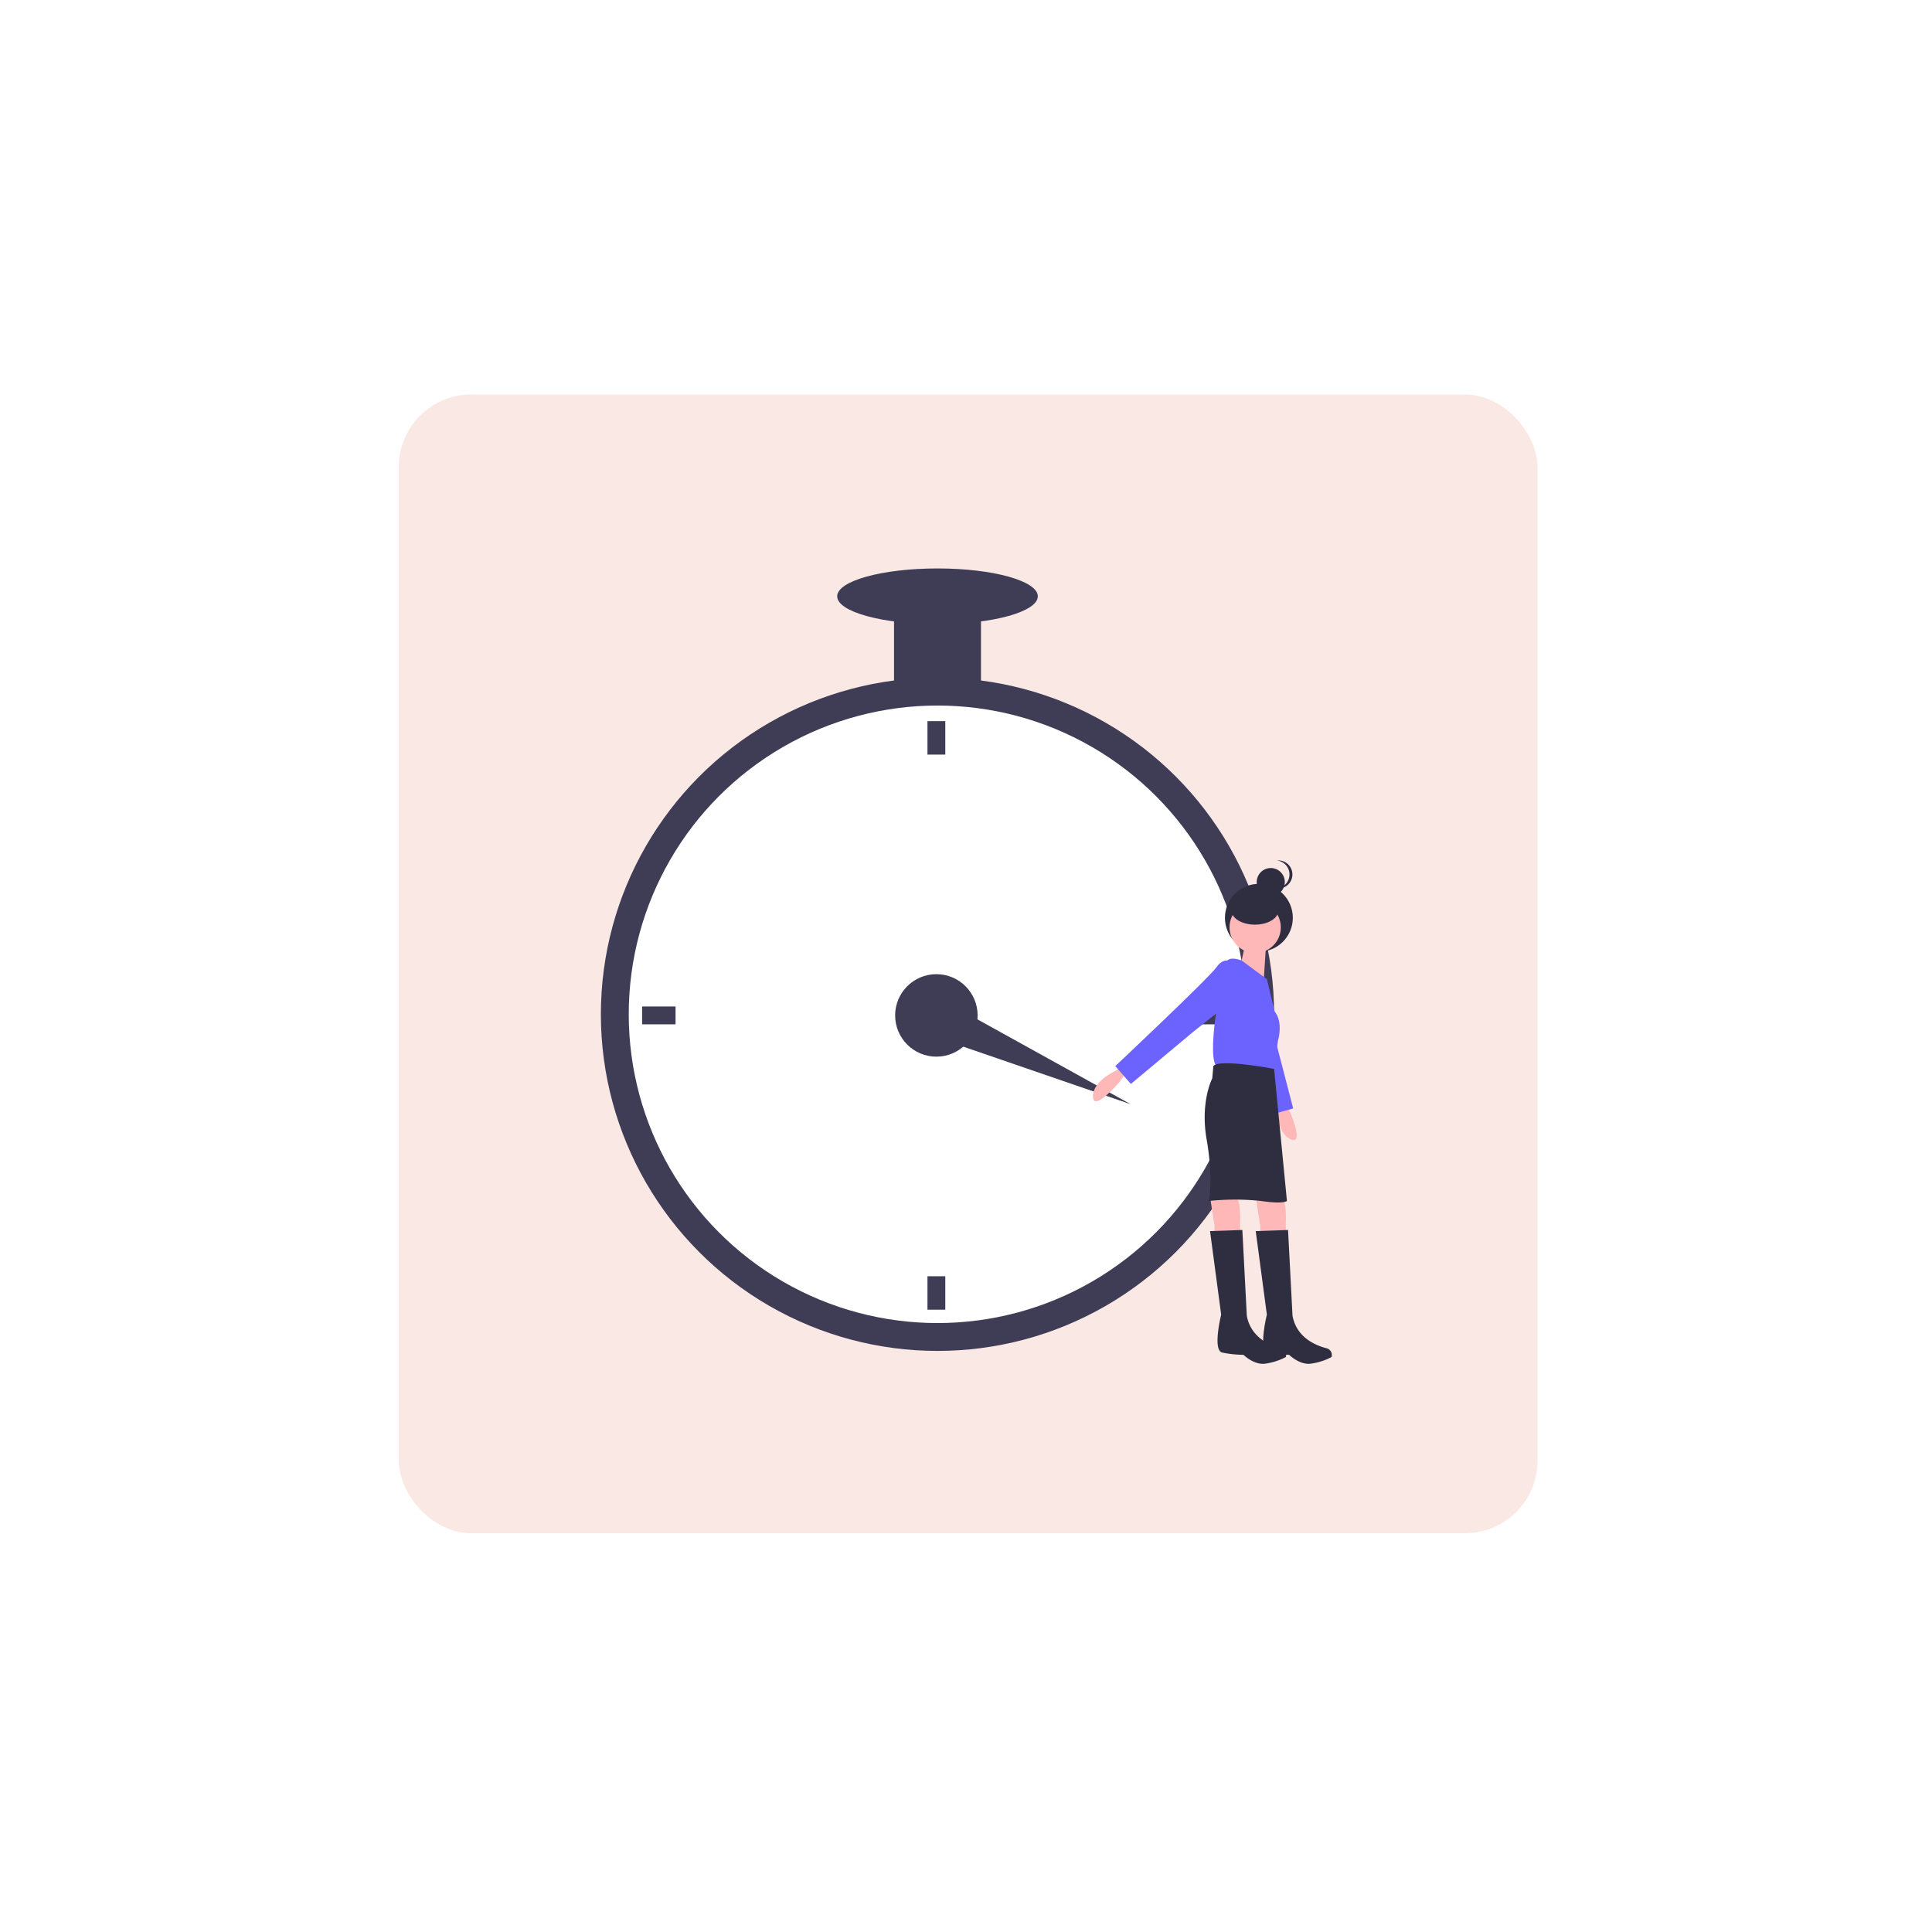 <svg xmlns="http://www.w3.org/2000/svg" xmlns:xlink="http://www.w3.org/1999/xlink" width="453" height="453" viewBox="0 0 453 453">
  <defs>
    <filter id="Rectangle_1780" x="0" y="0" width="453" height="453" filterUnits="userSpaceOnUse">
      <feOffset dy="1" input="SourceAlpha"/>
      <feGaussianBlur stdDeviation="25.5" result="blur"/>
      <feFlood flood-opacity="0.161"/>
      <feComposite operator="in" in2="blur"/>
      <feComposite in="SourceGraphic"/>
    </filter>
  </defs>
  <g id="Group_699" data-name="Group 699" transform="translate(-186.5 -2281.5)">
    <g transform="matrix(1, 0, 0, 1, 186.5, 2281.5)" filter="url(#Rectangle_1780)">
      <rect id="Rectangle_1780-2" data-name="Rectangle 1780" width="300" height="300" rx="29" transform="translate(76.5 75.5)" fill="#fff"/>
    </g>
    <g id="Group_708" data-name="Group 708">
      <rect id="Rectangle_1844" data-name="Rectangle 1844" width="267" height="267" rx="17" transform="translate(280 2374)" fill="#ea907a" opacity="0.2"/>
      <g id="Group_705" data-name="Group 705" transform="translate(327.387 2414.784)">
        <circle id="Ellipse_1045" data-name="Ellipse 1045" cx="78.929" cy="78.929" r="78.929" transform="translate(0 25.612)" fill="#3f3d56"/>
        <circle id="Ellipse_1046" data-name="Ellipse 1046" cx="72.395" cy="72.395" r="72.395" transform="translate(6.534 32.146)" fill="#fff"/>
        <circle id="Ellipse_1047" data-name="Ellipse 1047" cx="9.67" cy="9.67" r="9.67" transform="translate(68.997 95.133)" fill="#3f3d56"/>
        <rect id="Rectangle_1845" data-name="Rectangle 1845" width="4.182" height="7.841" transform="translate(76.577 35.805)" fill="#3f3d56"/>
        <rect id="Rectangle_1846" data-name="Rectangle 1846" width="4.182" height="7.841" transform="translate(76.577 165.96)" fill="#3f3d56"/>
        <rect id="Rectangle_1847" data-name="Rectangle 1847" width="4.182" height="7.841" transform="translate(17.511 102.712) rotate(90)" fill="#3f3d56"/>
        <rect id="Rectangle_1848" data-name="Rectangle 1848" width="4.182" height="7.841" transform="translate(147.665 102.712) rotate(90)" fill="#3f3d56"/>
        <path id="Path_4254" data-name="Path 4254" d="M450.924,312.664l3.574-8.171,44.779,24.8Z" transform="translate(-375.044 -203.664)" fill="#3f3d56"/>
        <rect id="Rectangle_1849" data-name="Rectangle 1849" width="20.386" height="23.522" transform="translate(68.736 6.534)" fill="#3f3d56"/>
        <ellipse id="Ellipse_1048" data-name="Ellipse 1048" cx="23.522" cy="6.534" rx="23.522" ry="6.534" transform="translate(55.407 0)" fill="#3f3d56"/>
        <path id="Path_4255" data-name="Path 4255" d="M717.546,528.233l-1.307,1.829s-6.011,7.057-6.273,3.659,4.443-5.75,4.443-5.75l2.614-1.568Z" transform="translate(-594.579 -409.71)" fill="#ffb8b8"/>
        <path id="Path_4256" data-name="Path 4256" d="M826.289,547.227l1.094,1.964s3.805,8.453.623,7.235-3.3-6.476-3.3-6.476l-.3-3.033Z" transform="translate(-666.119 -422.531)" fill="#ffb8b8"/>
        <circle id="Ellipse_1049" data-name="Ellipse 1049" cx="7.958" cy="7.958" r="7.958" transform="translate(146.328 73.955)" fill="#2f2e41"/>
        <path id="Path_4257" data-name="Path 4257" d="M811.751,607.3l1.046,6.8v2.091h6.011V613.57s.261-4.7-.784-6.011S811.751,607.3,811.751,607.3Z" transform="translate(-658.206 -460.024)" fill="#ffb8b8"/>
        <path id="Path_4258" data-name="Path 4258" d="M783.173,607.3l1.045,6.8v2.091h6.011V613.57s.261-4.7-.784-6.011S783.173,607.3,783.173,607.3Z" transform="translate(-640.343 -460.024)" fill="#ffb8b8"/>
        <path id="Path_4259" data-name="Path 4259" d="M791.819,462.384s-2.312,1.219-.733,3.99,10.844,31.45,10.844,31.45l5.345-1.517-4.714-18.137-2.7-11.4Z" transform="translate(-644.944 -369.694)" fill="#6c63ff"/>
        <circle id="Ellipse_1050" data-name="Ellipse 1050" cx="6.011" cy="6.011" r="6.011" transform="translate(147.404 78.145)" fill="#ffb8b8"/>
        <path id="Path_4260" data-name="Path 4260" d="M808.266,442.063l-.784,12.284-5.489-3.92s1.829-7.318,1.307-7.841Z" transform="translate(-652.107 -356.993)" fill="#ffb8b8"/>
        <path id="Path_4261" data-name="Path 4261" d="M797.669,464l-5.912-4.378s-2.712-1.11-3.5.2-4.7,20.647-2.614,24.306c0,0,11.238,2.352,13.59,1.045l1.045-6.8s1.307-4.182-.784-6.8Z" transform="translate(-641.51 -367.695)" fill="#6c63ff"/>
        <path id="Path_4262" data-name="Path 4262" d="M751.629,460.8s-2.091-1.568-3.92,1.045-23.783,23.26-23.783,23.26l3.659,4.182,14.375-12.022,9.147-7.318Z" transform="translate(-603.311 -368.414)" fill="#6c63ff"/>
        <path id="Path_4263" data-name="Path 4263" d="M796.113,525.937s-12.937-2.483-14.244-.654l-.261,2.875s-2.875,5.488-1.307,14.374.523,14.374.523,14.374a57.8,57.8,0,0,1,12.284,0c5.227.784,6.011,0,6.011,0Z" transform="translate(-638.256 -408.589)" fill="#2f2e41"/>
        <path id="Path_4264" data-name="Path 4264" d="M819.33,628.868l-7.579.261,2.614,19.6s-2.091,8.363.261,8.886a26.515,26.515,0,0,0,4.966.523s2.352,2.352,4.966,2.091a14.639,14.639,0,0,0,4.966-1.568,1.624,1.624,0,0,0-1.307-2.091c-1.829-.523-6.8-2.091-7.84-7.579Z" transform="translate(-658.206 -473.755)" fill="#2f2e41"/>
        <path id="Path_4265" data-name="Path 4265" d="M790.752,628.868l-7.579.261,2.614,19.6s-2.091,8.363.261,8.886a26.519,26.519,0,0,0,4.966.523s2.352,2.352,4.966,2.091a14.638,14.638,0,0,0,4.966-1.568,1.624,1.624,0,0,0-1.307-2.091c-1.829-.523-6.8-2.091-7.841-7.579Z" transform="translate(-640.343 -473.755)" fill="#2f2e41"/>
        <circle id="Ellipse_1051" data-name="Ellipse 1051" cx="3.293" cy="3.293" r="3.293" transform="translate(153.777 70.244)" fill="#2f2e41"/>
        <path id="Path_4266" data-name="Path 4266" d="M827.943,401.056a3.293,3.293,0,0,0-2.95-3.275,3.353,3.353,0,0,1,.343-.018,3.293,3.293,0,0,1,0,6.586,3.369,3.369,0,0,1-.343-.018A3.294,3.294,0,0,0,827.943,401.056Z" transform="translate(-666.483 -329.303)" fill="#2f2e41"/>
        <ellipse id="Ellipse_1052" data-name="Ellipse 1052" cx="5.488" cy="3.293" rx="5.488" ry="3.293" transform="translate(147.872 76.932)" fill="#2f2e41"/>
      </g>
    </g>
  </g>
</svg>
